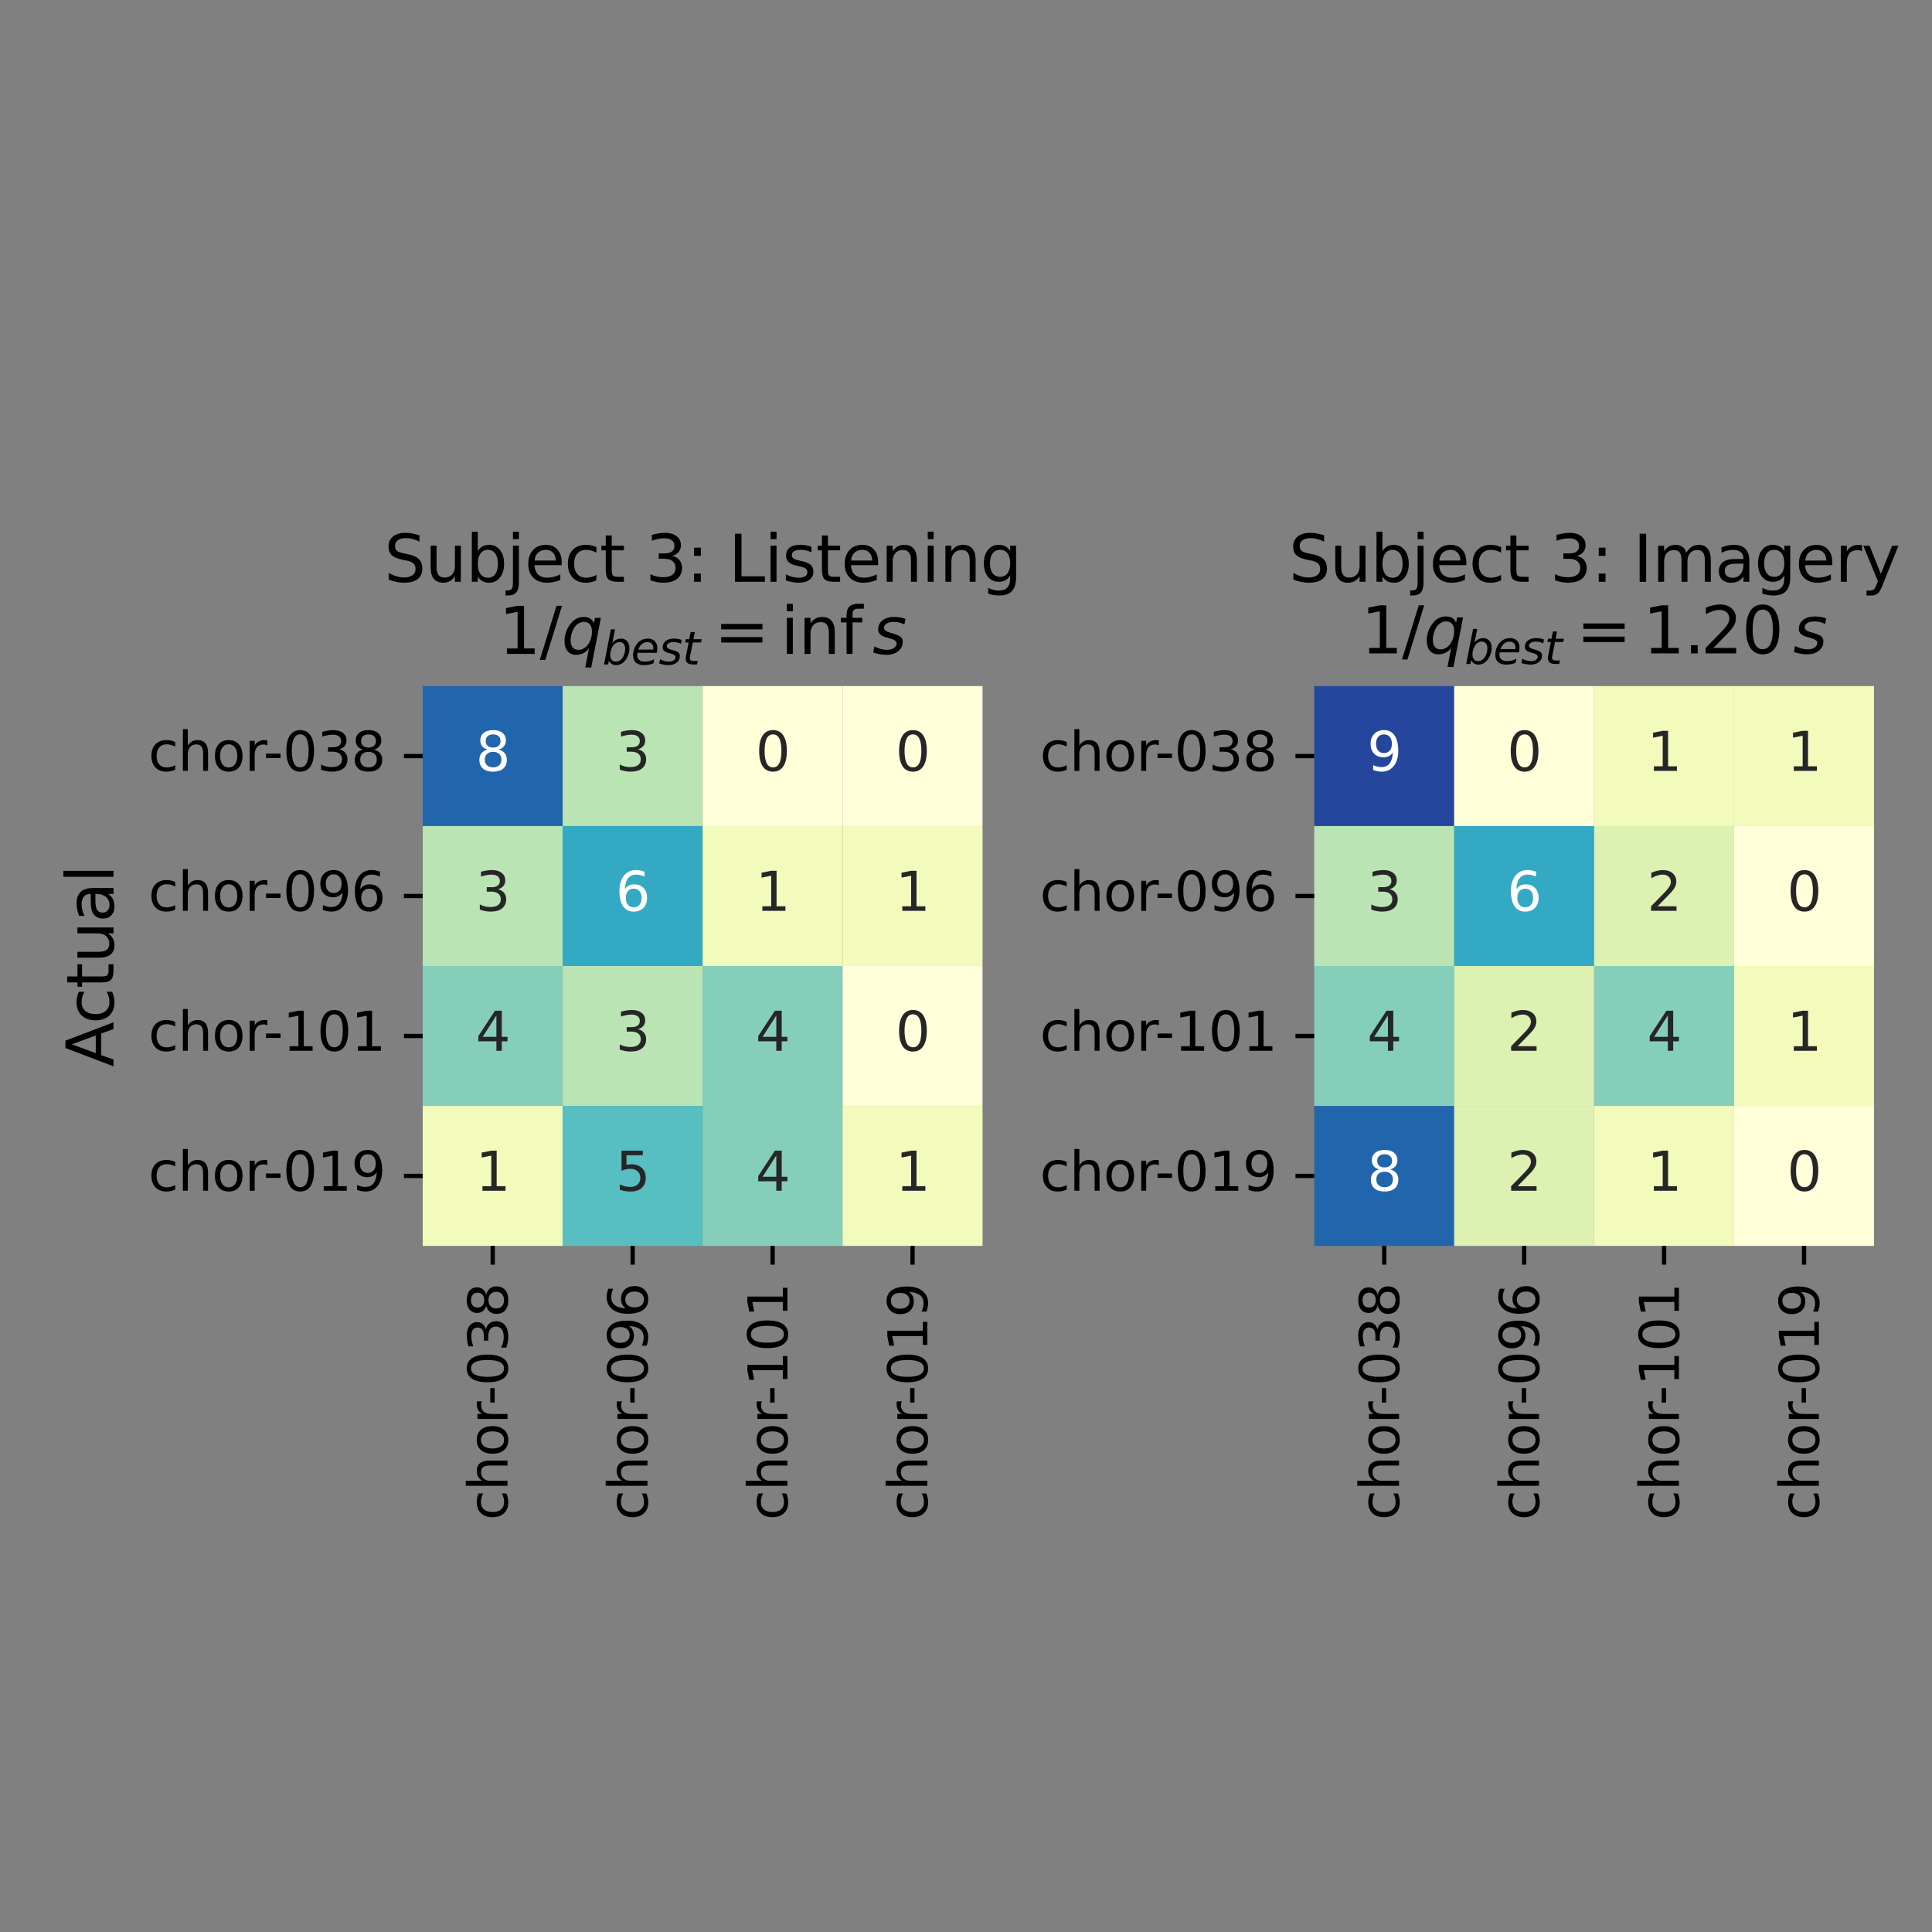 <?xml version="1.0" encoding="utf-8" standalone="no"?>
<!DOCTYPE svg PUBLIC "-//W3C//DTD SVG 1.1//EN"
  "http://www.w3.org/Graphics/SVG/1.1/DTD/svg11.dtd">
<svg xmlns:xlink="http://www.w3.org/1999/xlink" width="360pt" height="360pt" viewBox="0 0 360 360" xmlns="http://www.w3.org/2000/svg" version="1.1">
 <rect x="0" y="0" width="360" height="360" fill="#808080" stroke="none"/>
 <defs>
  <style type="text/css">*{stroke-linejoin: round; stroke-linecap: butt}</style>
 </defs>
 <g id="figure_1">
  <g id="patch_1">
   <path d="M 0 360 
L 360 360 
L 360 0 
L 0 0 
L 0 360 
z
" style="fill: none"/>
  </g>
  <g id="axes_1">
   <g id="patch_2">
    <path d="M 78.77 232.155 
L 183.08 232.155 
L 183.08 127.845 
L 78.77 127.845 
L 78.77 232.155 
z
" style="fill: none"/>
   </g>
   <g id="QuadMesh_1">
    <path d="M 78.77 127.845 
L 104.847 127.845 
L 104.847 153.923 
L 78.77 153.923 
L 78.77 127.845 
" clip-path="url(#p1cc7e9efbe)" style="fill: #2166ac"/>
    <path d="M 104.847 127.845 
L 130.925 127.845 
L 130.925 153.923 
L 104.847 153.923 
L 104.847 127.845 
" clip-path="url(#p1cc7e9efbe)" style="fill: #bbe4b5"/>
    <path d="M 130.925 127.845 
L 157.002 127.845 
L 157.002 153.923 
L 130.925 153.923 
L 130.925 127.845 
" clip-path="url(#p1cc7e9efbe)" style="fill: #ffffd9"/>
    <path d="M 157.002 127.845 
L 183.08 127.845 
L 183.08 153.923 
L 157.002 153.923 
L 157.002 127.845 
" clip-path="url(#p1cc7e9efbe)" style="fill: #ffffd9"/>
    <path d="M 78.77 153.923 
L 104.847 153.923 
L 104.847 180 
L 78.77 180 
L 78.77 153.923 
" clip-path="url(#p1cc7e9efbe)" style="fill: #bbe4b5"/>
    <path d="M 104.847 153.923 
L 130.925 153.923 
L 130.925 180 
L 104.847 180 
L 104.847 153.923 
" clip-path="url(#p1cc7e9efbe)" style="fill: #34a9c3"/>
    <path d="M 130.925 153.923 
L 157.002 153.923 
L 157.002 180 
L 130.925 180 
L 130.925 153.923 
" clip-path="url(#p1cc7e9efbe)" style="fill: #f2fabc"/>
    <path d="M 157.002 153.923 
L 183.08 153.923 
L 183.08 180 
L 157.002 180 
L 157.002 153.923 
" clip-path="url(#p1cc7e9efbe)" style="fill: #f2fabc"/>
    <path d="M 78.77 180 
L 104.847 180 
L 104.847 206.077 
L 78.77 206.077 
L 78.77 180 
" clip-path="url(#p1cc7e9efbe)" style="fill: #85cfba"/>
    <path d="M 104.847 180 
L 130.925 180 
L 130.925 206.077 
L 104.847 206.077 
L 104.847 180 
" clip-path="url(#p1cc7e9efbe)" style="fill: #bbe4b5"/>
    <path d="M 130.925 180 
L 157.002 180 
L 157.002 206.077 
L 130.925 206.077 
L 130.925 180 
" clip-path="url(#p1cc7e9efbe)" style="fill: #85cfba"/>
    <path d="M 157.002 180 
L 183.08 180 
L 183.08 206.077 
L 157.002 206.077 
L 157.002 180 
" clip-path="url(#p1cc7e9efbe)" style="fill: #ffffd9"/>
    <path d="M 78.77 206.077 
L 104.847 206.077 
L 104.847 232.155 
L 78.77 232.155 
L 78.77 206.077 
" clip-path="url(#p1cc7e9efbe)" style="fill: #f2fabc"/>
    <path d="M 104.847 206.077 
L 130.925 206.077 
L 130.925 232.155 
L 104.847 232.155 
L 104.847 206.077 
" clip-path="url(#p1cc7e9efbe)" style="fill: #57bec1"/>
    <path d="M 130.925 206.077 
L 157.002 206.077 
L 157.002 232.155 
L 130.925 232.155 
L 130.925 206.077 
" clip-path="url(#p1cc7e9efbe)" style="fill: #85cfba"/>
    <path d="M 157.002 206.077 
L 183.08 206.077 
L 183.08 232.155 
L 157.002 232.155 
L 157.002 206.077 
" clip-path="url(#p1cc7e9efbe)" style="fill: #f2fabc"/>
   </g>
   <g id="matplotlib.axis_1">
    <g id="xtick_1">
     <g id="line2d_1">
      <defs>
       <path id="m5b30848ee0" d="M 0 0 
L 0 3.5 
" style="stroke: #000000; stroke-width: 0.8"/>
      </defs>
      <g>
       <use xlink:href="#m5b30848ee0" x="91.809" y="232.155" style="stroke: #000000; stroke-width: 0.8"/>
      </g>
     </g>
     <g id="text_1">
      <!-- chor-038 -->
      <g transform="translate(94.568 283.278) rotate(-90) scale(0.1 -0.1)">
       <defs>
        <path id="DejaVuSans-63" d="M 3122 3366 
L 3122 2828 
Q 2878 2963 2633 3030 
Q 2388 3097 2138 3097 
Q 1578 3097 1268 2742 
Q 959 2388 959 1747 
Q 959 1106 1268 751 
Q 1578 397 2138 397 
Q 2388 397 2633 464 
Q 2878 531 3122 666 
L 3122 134 
Q 2881 22 2623 -34 
Q 2366 -91 2075 -91 
Q 1284 -91 818 406 
Q 353 903 353 1747 
Q 353 2603 823 3093 
Q 1294 3584 2113 3584 
Q 2378 3584 2631 3529 
Q 2884 3475 3122 3366 
z
" transform="scale(0.016)"/>
        <path id="DejaVuSans-68" d="M 3513 2113 
L 3513 0 
L 2938 0 
L 2938 2094 
Q 2938 2591 2744 2837 
Q 2550 3084 2163 3084 
Q 1697 3084 1428 2787 
Q 1159 2491 1159 1978 
L 1159 0 
L 581 0 
L 581 4863 
L 1159 4863 
L 1159 2956 
Q 1366 3272 1645 3428 
Q 1925 3584 2291 3584 
Q 2894 3584 3203 3211 
Q 3513 2838 3513 2113 
z
" transform="scale(0.016)"/>
        <path id="DejaVuSans-6f" d="M 1959 3097 
Q 1497 3097 1228 2736 
Q 959 2375 959 1747 
Q 959 1119 1226 758 
Q 1494 397 1959 397 
Q 2419 397 2687 759 
Q 2956 1122 2956 1747 
Q 2956 2369 2687 2733 
Q 2419 3097 1959 3097 
z
M 1959 3584 
Q 2709 3584 3137 3096 
Q 3566 2609 3566 1747 
Q 3566 888 3137 398 
Q 2709 -91 1959 -91 
Q 1206 -91 779 398 
Q 353 888 353 1747 
Q 353 2609 779 3096 
Q 1206 3584 1959 3584 
z
" transform="scale(0.016)"/>
        <path id="DejaVuSans-72" d="M 2631 2963 
Q 2534 3019 2420 3045 
Q 2306 3072 2169 3072 
Q 1681 3072 1420 2755 
Q 1159 2438 1159 1844 
L 1159 0 
L 581 0 
L 581 3500 
L 1159 3500 
L 1159 2956 
Q 1341 3275 1631 3429 
Q 1922 3584 2338 3584 
Q 2397 3584 2469 3576 
Q 2541 3569 2628 3553 
L 2631 2963 
z
" transform="scale(0.016)"/>
        <path id="DejaVuSans-2d" d="M 313 2009 
L 1997 2009 
L 1997 1497 
L 313 1497 
L 313 2009 
z
" transform="scale(0.016)"/>
        <path id="DejaVuSans-30" d="M 2034 4250 
Q 1547 4250 1301 3770 
Q 1056 3291 1056 2328 
Q 1056 1369 1301 889 
Q 1547 409 2034 409 
Q 2525 409 2770 889 
Q 3016 1369 3016 2328 
Q 3016 3291 2770 3770 
Q 2525 4250 2034 4250 
z
M 2034 4750 
Q 2819 4750 3233 4129 
Q 3647 3509 3647 2328 
Q 3647 1150 3233 529 
Q 2819 -91 2034 -91 
Q 1250 -91 836 529 
Q 422 1150 422 2328 
Q 422 3509 836 4129 
Q 1250 4750 2034 4750 
z
" transform="scale(0.016)"/>
        <path id="DejaVuSans-33" d="M 2597 2516 
Q 3050 2419 3304 2112 
Q 3559 1806 3559 1356 
Q 3559 666 3084 287 
Q 2609 -91 1734 -91 
Q 1441 -91 1130 -33 
Q 819 25 488 141 
L 488 750 
Q 750 597 1062 519 
Q 1375 441 1716 441 
Q 2309 441 2620 675 
Q 2931 909 2931 1356 
Q 2931 1769 2642 2001 
Q 2353 2234 1838 2234 
L 1294 2234 
L 1294 2753 
L 1863 2753 
Q 2328 2753 2575 2939 
Q 2822 3125 2822 3475 
Q 2822 3834 2567 4026 
Q 2313 4219 1838 4219 
Q 1578 4219 1281 4162 
Q 984 4106 628 3988 
L 628 4550 
Q 988 4650 1302 4700 
Q 1616 4750 1894 4750 
Q 2613 4750 3031 4423 
Q 3450 4097 3450 3541 
Q 3450 3153 3228 2886 
Q 3006 2619 2597 2516 
z
" transform="scale(0.016)"/>
        <path id="DejaVuSans-38" d="M 2034 2216 
Q 1584 2216 1326 1975 
Q 1069 1734 1069 1313 
Q 1069 891 1326 650 
Q 1584 409 2034 409 
Q 2484 409 2743 651 
Q 3003 894 3003 1313 
Q 3003 1734 2745 1975 
Q 2488 2216 2034 2216 
z
M 1403 2484 
Q 997 2584 770 2862 
Q 544 3141 544 3541 
Q 544 4100 942 4425 
Q 1341 4750 2034 4750 
Q 2731 4750 3128 4425 
Q 3525 4100 3525 3541 
Q 3525 3141 3298 2862 
Q 3072 2584 2669 2484 
Q 3125 2378 3379 2068 
Q 3634 1759 3634 1313 
Q 3634 634 3220 271 
Q 2806 -91 2034 -91 
Q 1263 -91 848 271 
Q 434 634 434 1313 
Q 434 1759 690 2068 
Q 947 2378 1403 2484 
z
M 1172 3481 
Q 1172 3119 1398 2916 
Q 1625 2713 2034 2713 
Q 2441 2713 2670 2916 
Q 2900 3119 2900 3481 
Q 2900 3844 2670 4047 
Q 2441 4250 2034 4250 
Q 1625 4250 1398 4047 
Q 1172 3844 1172 3481 
z
" transform="scale(0.016)"/>
       </defs>
       <use xlink:href="#DejaVuSans-63"/>
       <use xlink:href="#DejaVuSans-68" transform="translate(54.98 0)"/>
       <use xlink:href="#DejaVuSans-6f" transform="translate(118.359 0)"/>
       <use xlink:href="#DejaVuSans-72" transform="translate(179.541 0)"/>
       <use xlink:href="#DejaVuSans-2d" transform="translate(214.279 0)"/>
       <use xlink:href="#DejaVuSans-30" transform="translate(250.363 0)"/>
       <use xlink:href="#DejaVuSans-33" transform="translate(313.986 0)"/>
       <use xlink:href="#DejaVuSans-38" transform="translate(377.609 0)"/>
      </g>
     </g>
    </g>
    <g id="xtick_2">
     <g id="line2d_2">
      <g>
       <use xlink:href="#m5b30848ee0" x="117.886" y="232.155" style="stroke: #000000; stroke-width: 0.8"/>
      </g>
     </g>
     <g id="text_2">
      <!-- chor-096 -->
      <g transform="translate(120.646 283.278) rotate(-90) scale(0.1 -0.1)">
       <defs>
        <path id="DejaVuSans-39" d="M 703 97 
L 703 672 
Q 941 559 1184 500 
Q 1428 441 1663 441 
Q 2288 441 2617 861 
Q 2947 1281 2994 2138 
Q 2813 1869 2534 1725 
Q 2256 1581 1919 1581 
Q 1219 1581 811 2004 
Q 403 2428 403 3163 
Q 403 3881 828 4315 
Q 1253 4750 1959 4750 
Q 2769 4750 3195 4129 
Q 3622 3509 3622 2328 
Q 3622 1225 3098 567 
Q 2575 -91 1691 -91 
Q 1453 -91 1209 -44 
Q 966 3 703 97 
z
M 1959 2075 
Q 2384 2075 2632 2365 
Q 2881 2656 2881 3163 
Q 2881 3666 2632 3958 
Q 2384 4250 1959 4250 
Q 1534 4250 1286 3958 
Q 1038 3666 1038 3163 
Q 1038 2656 1286 2365 
Q 1534 2075 1959 2075 
z
" transform="scale(0.016)"/>
        <path id="DejaVuSans-36" d="M 2113 2584 
Q 1688 2584 1439 2293 
Q 1191 2003 1191 1497 
Q 1191 994 1439 701 
Q 1688 409 2113 409 
Q 2538 409 2786 701 
Q 3034 994 3034 1497 
Q 3034 2003 2786 2293 
Q 2538 2584 2113 2584 
z
M 3366 4563 
L 3366 3988 
Q 3128 4100 2886 4159 
Q 2644 4219 2406 4219 
Q 1781 4219 1451 3797 
Q 1122 3375 1075 2522 
Q 1259 2794 1537 2939 
Q 1816 3084 2150 3084 
Q 2853 3084 3261 2657 
Q 3669 2231 3669 1497 
Q 3669 778 3244 343 
Q 2819 -91 2113 -91 
Q 1303 -91 875 529 
Q 447 1150 447 2328 
Q 447 3434 972 4092 
Q 1497 4750 2381 4750 
Q 2619 4750 2861 4703 
Q 3103 4656 3366 4563 
z
" transform="scale(0.016)"/>
       </defs>
       <use xlink:href="#DejaVuSans-63"/>
       <use xlink:href="#DejaVuSans-68" transform="translate(54.98 0)"/>
       <use xlink:href="#DejaVuSans-6f" transform="translate(118.359 0)"/>
       <use xlink:href="#DejaVuSans-72" transform="translate(179.541 0)"/>
       <use xlink:href="#DejaVuSans-2d" transform="translate(214.279 0)"/>
       <use xlink:href="#DejaVuSans-30" transform="translate(250.363 0)"/>
       <use xlink:href="#DejaVuSans-39" transform="translate(313.986 0)"/>
       <use xlink:href="#DejaVuSans-36" transform="translate(377.609 0)"/>
      </g>
     </g>
    </g>
    <g id="xtick_3">
     <g id="line2d_3">
      <g>
       <use xlink:href="#m5b30848ee0" x="143.964" y="232.155" style="stroke: #000000; stroke-width: 0.8"/>
      </g>
     </g>
     <g id="text_3">
      <!-- chor-101 -->
      <g transform="translate(146.723 283.278) rotate(-90) scale(0.1 -0.1)">
       <defs>
        <path id="DejaVuSans-31" d="M 794 531 
L 1825 531 
L 1825 4091 
L 703 3866 
L 703 4441 
L 1819 4666 
L 2450 4666 
L 2450 531 
L 3481 531 
L 3481 0 
L 794 0 
L 794 531 
z
" transform="scale(0.016)"/>
       </defs>
       <use xlink:href="#DejaVuSans-63"/>
       <use xlink:href="#DejaVuSans-68" transform="translate(54.98 0)"/>
       <use xlink:href="#DejaVuSans-6f" transform="translate(118.359 0)"/>
       <use xlink:href="#DejaVuSans-72" transform="translate(179.541 0)"/>
       <use xlink:href="#DejaVuSans-2d" transform="translate(214.279 0)"/>
       <use xlink:href="#DejaVuSans-31" transform="translate(250.363 0)"/>
       <use xlink:href="#DejaVuSans-30" transform="translate(313.986 0)"/>
       <use xlink:href="#DejaVuSans-31" transform="translate(377.609 0)"/>
      </g>
     </g>
    </g>
    <g id="xtick_4">
     <g id="line2d_4">
      <g>
       <use xlink:href="#m5b30848ee0" x="170.041" y="232.155" style="stroke: #000000; stroke-width: 0.8"/>
      </g>
     </g>
     <g id="text_4">
      <!-- chor-019 -->
      <g transform="translate(172.801 283.278) rotate(-90) scale(0.1 -0.1)">
       <use xlink:href="#DejaVuSans-63"/>
       <use xlink:href="#DejaVuSans-68" transform="translate(54.98 0)"/>
       <use xlink:href="#DejaVuSans-6f" transform="translate(118.359 0)"/>
       <use xlink:href="#DejaVuSans-72" transform="translate(179.541 0)"/>
       <use xlink:href="#DejaVuSans-2d" transform="translate(214.279 0)"/>
       <use xlink:href="#DejaVuSans-30" transform="translate(250.363 0)"/>
       <use xlink:href="#DejaVuSans-31" transform="translate(313.986 0)"/>
       <use xlink:href="#DejaVuSans-39" transform="translate(377.609 0)"/>
      </g>
     </g>
    </g>
   </g>
   <g id="matplotlib.axis_2">
    <g id="ytick_1">
     <g id="line2d_5">
      <defs>
       <path id="mff8a434c75" d="M 0 0 
L -3.5 0 
" style="stroke: #000000; stroke-width: 0.8"/>
      </defs>
      <g>
       <use xlink:href="#mff8a434c75" x="78.77" y="140.884" style="stroke: #000000; stroke-width: 0.8"/>
      </g>
     </g>
     <g id="text_5">
      <!-- chor-038 -->
      <g transform="translate(27.647 143.643) scale(0.1 -0.1)">
       <use xlink:href="#DejaVuSans-63"/>
       <use xlink:href="#DejaVuSans-68" transform="translate(54.98 0)"/>
       <use xlink:href="#DejaVuSans-6f" transform="translate(118.359 0)"/>
       <use xlink:href="#DejaVuSans-72" transform="translate(179.541 0)"/>
       <use xlink:href="#DejaVuSans-2d" transform="translate(214.279 0)"/>
       <use xlink:href="#DejaVuSans-30" transform="translate(250.363 0)"/>
       <use xlink:href="#DejaVuSans-33" transform="translate(313.986 0)"/>
       <use xlink:href="#DejaVuSans-38" transform="translate(377.609 0)"/>
      </g>
     </g>
    </g>
    <g id="ytick_2">
     <g id="line2d_6">
      <g>
       <use xlink:href="#mff8a434c75" x="78.77" y="166.961" style="stroke: #000000; stroke-width: 0.8"/>
      </g>
     </g>
     <g id="text_6">
      <!-- chor-096 -->
      <g transform="translate(27.647 169.721) scale(0.1 -0.1)">
       <use xlink:href="#DejaVuSans-63"/>
       <use xlink:href="#DejaVuSans-68" transform="translate(54.98 0)"/>
       <use xlink:href="#DejaVuSans-6f" transform="translate(118.359 0)"/>
       <use xlink:href="#DejaVuSans-72" transform="translate(179.541 0)"/>
       <use xlink:href="#DejaVuSans-2d" transform="translate(214.279 0)"/>
       <use xlink:href="#DejaVuSans-30" transform="translate(250.363 0)"/>
       <use xlink:href="#DejaVuSans-39" transform="translate(313.986 0)"/>
       <use xlink:href="#DejaVuSans-36" transform="translate(377.609 0)"/>
      </g>
     </g>
    </g>
    <g id="ytick_3">
     <g id="line2d_7">
      <g>
       <use xlink:href="#mff8a434c75" x="78.77" y="193.039" style="stroke: #000000; stroke-width: 0.8"/>
      </g>
     </g>
     <g id="text_7">
      <!-- chor-101 -->
      <g transform="translate(27.647 195.798) scale(0.1 -0.1)">
       <use xlink:href="#DejaVuSans-63"/>
       <use xlink:href="#DejaVuSans-68" transform="translate(54.98 0)"/>
       <use xlink:href="#DejaVuSans-6f" transform="translate(118.359 0)"/>
       <use xlink:href="#DejaVuSans-72" transform="translate(179.541 0)"/>
       <use xlink:href="#DejaVuSans-2d" transform="translate(214.279 0)"/>
       <use xlink:href="#DejaVuSans-31" transform="translate(250.363 0)"/>
       <use xlink:href="#DejaVuSans-30" transform="translate(313.986 0)"/>
       <use xlink:href="#DejaVuSans-31" transform="translate(377.609 0)"/>
      </g>
     </g>
    </g>
    <g id="ytick_4">
     <g id="line2d_8">
      <g>
       <use xlink:href="#mff8a434c75" x="78.77" y="219.116" style="stroke: #000000; stroke-width: 0.8"/>
      </g>
     </g>
     <g id="text_8">
      <!-- chor-019 -->
      <g transform="translate(27.647 221.876) scale(0.1 -0.1)">
       <use xlink:href="#DejaVuSans-63"/>
       <use xlink:href="#DejaVuSans-68" transform="translate(54.98 0)"/>
       <use xlink:href="#DejaVuSans-6f" transform="translate(118.359 0)"/>
       <use xlink:href="#DejaVuSans-72" transform="translate(179.541 0)"/>
       <use xlink:href="#DejaVuSans-2d" transform="translate(214.279 0)"/>
       <use xlink:href="#DejaVuSans-30" transform="translate(250.363 0)"/>
       <use xlink:href="#DejaVuSans-31" transform="translate(313.986 0)"/>
       <use xlink:href="#DejaVuSans-39" transform="translate(377.609 0)"/>
      </g>
     </g>
    </g>
    <g id="text_9">
     <!-- Actual -->
     <g transform="translate(21.151 198.797) rotate(-90) scale(0.12 -0.12)">
      <defs>
       <path id="DejaVuSans-41" d="M 2188 4044 
L 1331 1722 
L 3047 1722 
L 2188 4044 
z
M 1831 4666 
L 2547 4666 
L 4325 0 
L 3669 0 
L 3244 1197 
L 1141 1197 
L 716 0 
L 50 0 
L 1831 4666 
z
" transform="scale(0.016)"/>
       <path id="DejaVuSans-74" d="M 1172 4494 
L 1172 3500 
L 2356 3500 
L 2356 3053 
L 1172 3053 
L 1172 1153 
Q 1172 725 1289 603 
Q 1406 481 1766 481 
L 2356 481 
L 2356 0 
L 1766 0 
Q 1100 0 847 248 
Q 594 497 594 1153 
L 594 3053 
L 172 3053 
L 172 3500 
L 594 3500 
L 594 4494 
L 1172 4494 
z
" transform="scale(0.016)"/>
       <path id="DejaVuSans-75" d="M 544 1381 
L 544 3500 
L 1119 3500 
L 1119 1403 
Q 1119 906 1312 657 
Q 1506 409 1894 409 
Q 2359 409 2629 706 
Q 2900 1003 2900 1516 
L 2900 3500 
L 3475 3500 
L 3475 0 
L 2900 0 
L 2900 538 
Q 2691 219 2414 64 
Q 2138 -91 1772 -91 
Q 1169 -91 856 284 
Q 544 659 544 1381 
z
M 1991 3584 
L 1991 3584 
z
" transform="scale(0.016)"/>
       <path id="DejaVuSans-61" d="M 2194 1759 
Q 1497 1759 1228 1600 
Q 959 1441 959 1056 
Q 959 750 1161 570 
Q 1363 391 1709 391 
Q 2188 391 2477 730 
Q 2766 1069 2766 1631 
L 2766 1759 
L 2194 1759 
z
M 3341 1997 
L 3341 0 
L 2766 0 
L 2766 531 
Q 2569 213 2275 61 
Q 1981 -91 1556 -91 
Q 1019 -91 701 211 
Q 384 513 384 1019 
Q 384 1609 779 1909 
Q 1175 2209 1959 2209 
L 2766 2209 
L 2766 2266 
Q 2766 2663 2505 2880 
Q 2244 3097 1772 3097 
Q 1472 3097 1187 3025 
Q 903 2953 641 2809 
L 641 3341 
Q 956 3463 1253 3523 
Q 1550 3584 1831 3584 
Q 2591 3584 2966 3190 
Q 3341 2797 3341 1997 
z
" transform="scale(0.016)"/>
       <path id="DejaVuSans-6c" d="M 603 4863 
L 1178 4863 
L 1178 0 
L 603 0 
L 603 4863 
z
" transform="scale(0.016)"/>
      </defs>
      <use xlink:href="#DejaVuSans-41"/>
      <use xlink:href="#DejaVuSans-63" transform="translate(66.658 0)"/>
      <use xlink:href="#DejaVuSans-74" transform="translate(121.639 0)"/>
      <use xlink:href="#DejaVuSans-75" transform="translate(160.848 0)"/>
      <use xlink:href="#DejaVuSans-61" transform="translate(224.227 0)"/>
      <use xlink:href="#DejaVuSans-6c" transform="translate(285.506 0)"/>
     </g>
    </g>
   </g>
   <g id="text_10">
    <!-- 8 -->
    <g style="fill: #ffffff" transform="translate(88.627 143.643) scale(0.1 -0.1)">
     <use xlink:href="#DejaVuSans-38"/>
    </g>
   </g>
   <g id="text_11">
    <!-- 3 -->
    <g style="fill: #262626" transform="translate(114.705 143.643) scale(0.1 -0.1)">
     <use xlink:href="#DejaVuSans-33"/>
    </g>
   </g>
   <g id="text_12">
    <!-- 0 -->
    <g style="fill: #262626" transform="translate(140.782 143.643) scale(0.1 -0.1)">
     <use xlink:href="#DejaVuSans-30"/>
    </g>
   </g>
   <g id="text_13">
    <!-- 0 -->
    <g style="fill: #262626" transform="translate(166.86 143.643) scale(0.1 -0.1)">
     <use xlink:href="#DejaVuSans-30"/>
    </g>
   </g>
   <g id="text_14">
    <!-- 3 -->
    <g style="fill: #262626" transform="translate(88.627 169.721) scale(0.1 -0.1)">
     <use xlink:href="#DejaVuSans-33"/>
    </g>
   </g>
   <g id="text_15">
    <!-- 6 -->
    <g style="fill: #ffffff" transform="translate(114.705 169.721) scale(0.1 -0.1)">
     <use xlink:href="#DejaVuSans-36"/>
    </g>
   </g>
   <g id="text_16">
    <!-- 1 -->
    <g style="fill: #262626" transform="translate(140.782 169.721) scale(0.1 -0.1)">
     <use xlink:href="#DejaVuSans-31"/>
    </g>
   </g>
   <g id="text_17">
    <!-- 1 -->
    <g style="fill: #262626" transform="translate(166.86 169.721) scale(0.1 -0.1)">
     <use xlink:href="#DejaVuSans-31"/>
    </g>
   </g>
   <g id="text_18">
    <!-- 4 -->
    <g style="fill: #262626" transform="translate(88.627 195.798) scale(0.1 -0.1)">
     <defs>
      <path id="DejaVuSans-34" d="M 2419 4116 
L 825 1625 
L 2419 1625 
L 2419 4116 
z
M 2253 4666 
L 3047 4666 
L 3047 1625 
L 3713 1625 
L 3713 1100 
L 3047 1100 
L 3047 0 
L 2419 0 
L 2419 1100 
L 313 1100 
L 313 1709 
L 2253 4666 
z
" transform="scale(0.016)"/>
     </defs>
     <use xlink:href="#DejaVuSans-34"/>
    </g>
   </g>
   <g id="text_19">
    <!-- 3 -->
    <g style="fill: #262626" transform="translate(114.705 195.798) scale(0.1 -0.1)">
     <use xlink:href="#DejaVuSans-33"/>
    </g>
   </g>
   <g id="text_20">
    <!-- 4 -->
    <g style="fill: #262626" transform="translate(140.782 195.798) scale(0.1 -0.1)">
     <use xlink:href="#DejaVuSans-34"/>
    </g>
   </g>
   <g id="text_21">
    <!-- 0 -->
    <g style="fill: #262626" transform="translate(166.86 195.798) scale(0.1 -0.1)">
     <use xlink:href="#DejaVuSans-30"/>
    </g>
   </g>
   <g id="text_22">
    <!-- 1 -->
    <g style="fill: #262626" transform="translate(88.627 221.876) scale(0.1 -0.1)">
     <use xlink:href="#DejaVuSans-31"/>
    </g>
   </g>
   <g id="text_23">
    <!-- 5 -->
    <g style="fill: #262626" transform="translate(114.705 221.876) scale(0.1 -0.1)">
     <defs>
      <path id="DejaVuSans-35" d="M 691 4666 
L 3169 4666 
L 3169 4134 
L 1269 4134 
L 1269 2991 
Q 1406 3038 1543 3061 
Q 1681 3084 1819 3084 
Q 2600 3084 3056 2656 
Q 3513 2228 3513 1497 
Q 3513 744 3044 326 
Q 2575 -91 1722 -91 
Q 1428 -91 1123 -41 
Q 819 9 494 109 
L 494 744 
Q 775 591 1075 516 
Q 1375 441 1709 441 
Q 2250 441 2565 725 
Q 2881 1009 2881 1497 
Q 2881 1984 2565 2268 
Q 2250 2553 1709 2553 
Q 1456 2553 1204 2497 
Q 953 2441 691 2322 
L 691 4666 
z
" transform="scale(0.016)"/>
     </defs>
     <use xlink:href="#DejaVuSans-35"/>
    </g>
   </g>
   <g id="text_24">
    <!-- 4 -->
    <g style="fill: #262626" transform="translate(140.782 221.876) scale(0.1 -0.1)">
     <use xlink:href="#DejaVuSans-34"/>
    </g>
   </g>
   <g id="text_25">
    <!-- 1 -->
    <g style="fill: #262626" transform="translate(166.86 221.876) scale(0.1 -0.1)">
     <use xlink:href="#DejaVuSans-31"/>
    </g>
   </g>
   <g id="text_26">
    <!-- Subject 3: Listening -->
    <g transform="translate(71.581 108.405) scale(0.12 -0.12)">
     <defs>
      <path id="DejaVuSans-53" d="M 3425 4513 
L 3425 3897 
Q 3066 4069 2747 4153 
Q 2428 4238 2131 4238 
Q 1616 4238 1336 4038 
Q 1056 3838 1056 3469 
Q 1056 3159 1242 3001 
Q 1428 2844 1947 2747 
L 2328 2669 
Q 3034 2534 3370 2195 
Q 3706 1856 3706 1288 
Q 3706 609 3251 259 
Q 2797 -91 1919 -91 
Q 1588 -91 1214 -16 
Q 841 59 441 206 
L 441 856 
Q 825 641 1194 531 
Q 1563 422 1919 422 
Q 2459 422 2753 634 
Q 3047 847 3047 1241 
Q 3047 1584 2836 1778 
Q 2625 1972 2144 2069 
L 1759 2144 
Q 1053 2284 737 2584 
Q 422 2884 422 3419 
Q 422 4038 858 4394 
Q 1294 4750 2059 4750 
Q 2388 4750 2728 4690 
Q 3069 4631 3425 4513 
z
" transform="scale(0.016)"/>
      <path id="DejaVuSans-62" d="M 3116 1747 
Q 3116 2381 2855 2742 
Q 2594 3103 2138 3103 
Q 1681 3103 1420 2742 
Q 1159 2381 1159 1747 
Q 1159 1113 1420 752 
Q 1681 391 2138 391 
Q 2594 391 2855 752 
Q 3116 1113 3116 1747 
z
M 1159 2969 
Q 1341 3281 1617 3432 
Q 1894 3584 2278 3584 
Q 2916 3584 3314 3078 
Q 3713 2572 3713 1747 
Q 3713 922 3314 415 
Q 2916 -91 2278 -91 
Q 1894 -91 1617 61 
Q 1341 213 1159 525 
L 1159 0 
L 581 0 
L 581 4863 
L 1159 4863 
L 1159 2969 
z
" transform="scale(0.016)"/>
      <path id="DejaVuSans-6a" d="M 603 3500 
L 1178 3500 
L 1178 -63 
Q 1178 -731 923 -1031 
Q 669 -1331 103 -1331 
L -116 -1331 
L -116 -844 
L 38 -844 
Q 366 -844 484 -692 
Q 603 -541 603 -63 
L 603 3500 
z
M 603 4863 
L 1178 4863 
L 1178 4134 
L 603 4134 
L 603 4863 
z
" transform="scale(0.016)"/>
      <path id="DejaVuSans-65" d="M 3597 1894 
L 3597 1613 
L 953 1613 
Q 991 1019 1311 708 
Q 1631 397 2203 397 
Q 2534 397 2845 478 
Q 3156 559 3463 722 
L 3463 178 
Q 3153 47 2828 -22 
Q 2503 -91 2169 -91 
Q 1331 -91 842 396 
Q 353 884 353 1716 
Q 353 2575 817 3079 
Q 1281 3584 2069 3584 
Q 2775 3584 3186 3129 
Q 3597 2675 3597 1894 
z
M 3022 2063 
Q 3016 2534 2758 2815 
Q 2500 3097 2075 3097 
Q 1594 3097 1305 2825 
Q 1016 2553 972 2059 
L 3022 2063 
z
" transform="scale(0.016)"/>
      <path id="DejaVuSans-20" transform="scale(0.016)"/>
      <path id="DejaVuSans-3a" d="M 750 794 
L 1409 794 
L 1409 0 
L 750 0 
L 750 794 
z
M 750 3309 
L 1409 3309 
L 1409 2516 
L 750 2516 
L 750 3309 
z
" transform="scale(0.016)"/>
      <path id="DejaVuSans-4c" d="M 628 4666 
L 1259 4666 
L 1259 531 
L 3531 531 
L 3531 0 
L 628 0 
L 628 4666 
z
" transform="scale(0.016)"/>
      <path id="DejaVuSans-69" d="M 603 3500 
L 1178 3500 
L 1178 0 
L 603 0 
L 603 3500 
z
M 603 4863 
L 1178 4863 
L 1178 4134 
L 603 4134 
L 603 4863 
z
" transform="scale(0.016)"/>
      <path id="DejaVuSans-73" d="M 2834 3397 
L 2834 2853 
Q 2591 2978 2328 3040 
Q 2066 3103 1784 3103 
Q 1356 3103 1142 2972 
Q 928 2841 928 2578 
Q 928 2378 1081 2264 
Q 1234 2150 1697 2047 
L 1894 2003 
Q 2506 1872 2764 1633 
Q 3022 1394 3022 966 
Q 3022 478 2636 193 
Q 2250 -91 1575 -91 
Q 1294 -91 989 -36 
Q 684 19 347 128 
L 347 722 
Q 666 556 975 473 
Q 1284 391 1588 391 
Q 1994 391 2212 530 
Q 2431 669 2431 922 
Q 2431 1156 2273 1281 
Q 2116 1406 1581 1522 
L 1381 1569 
Q 847 1681 609 1914 
Q 372 2147 372 2553 
Q 372 3047 722 3315 
Q 1072 3584 1716 3584 
Q 2034 3584 2315 3537 
Q 2597 3491 2834 3397 
z
" transform="scale(0.016)"/>
      <path id="DejaVuSans-6e" d="M 3513 2113 
L 3513 0 
L 2938 0 
L 2938 2094 
Q 2938 2591 2744 2837 
Q 2550 3084 2163 3084 
Q 1697 3084 1428 2787 
Q 1159 2491 1159 1978 
L 1159 0 
L 581 0 
L 581 3500 
L 1159 3500 
L 1159 2956 
Q 1366 3272 1645 3428 
Q 1925 3584 2291 3584 
Q 2894 3584 3203 3211 
Q 3513 2838 3513 2113 
z
" transform="scale(0.016)"/>
      <path id="DejaVuSans-67" d="M 2906 1791 
Q 2906 2416 2648 2759 
Q 2391 3103 1925 3103 
Q 1463 3103 1205 2759 
Q 947 2416 947 1791 
Q 947 1169 1205 825 
Q 1463 481 1925 481 
Q 2391 481 2648 825 
Q 2906 1169 2906 1791 
z
M 3481 434 
Q 3481 -459 3084 -895 
Q 2688 -1331 1869 -1331 
Q 1566 -1331 1297 -1286 
Q 1028 -1241 775 -1147 
L 775 -588 
Q 1028 -725 1275 -790 
Q 1522 -856 1778 -856 
Q 2344 -856 2625 -561 
Q 2906 -266 2906 331 
L 2906 616 
Q 2728 306 2450 153 
Q 2172 0 1784 0 
Q 1141 0 747 490 
Q 353 981 353 1791 
Q 353 2603 747 3093 
Q 1141 3584 1784 3584 
Q 2172 3584 2450 3431 
Q 2728 3278 2906 2969 
L 2906 3500 
L 3481 3500 
L 3481 434 
z
" transform="scale(0.016)"/>
     </defs>
     <use xlink:href="#DejaVuSans-53"/>
     <use xlink:href="#DejaVuSans-75" transform="translate(63.477 0)"/>
     <use xlink:href="#DejaVuSans-62" transform="translate(126.855 0)"/>
     <use xlink:href="#DejaVuSans-6a" transform="translate(190.332 0)"/>
     <use xlink:href="#DejaVuSans-65" transform="translate(218.115 0)"/>
     <use xlink:href="#DejaVuSans-63" transform="translate(279.639 0)"/>
     <use xlink:href="#DejaVuSans-74" transform="translate(334.619 0)"/>
     <use xlink:href="#DejaVuSans-20" transform="translate(373.828 0)"/>
     <use xlink:href="#DejaVuSans-33" transform="translate(405.615 0)"/>
     <use xlink:href="#DejaVuSans-3a" transform="translate(469.238 0)"/>
     <use xlink:href="#DejaVuSans-20" transform="translate(502.93 0)"/>
     <use xlink:href="#DejaVuSans-4c" transform="translate(534.717 0)"/>
     <use xlink:href="#DejaVuSans-69" transform="translate(590.43 0)"/>
     <use xlink:href="#DejaVuSans-73" transform="translate(618.213 0)"/>
     <use xlink:href="#DejaVuSans-74" transform="translate(670.312 0)"/>
     <use xlink:href="#DejaVuSans-65" transform="translate(709.521 0)"/>
     <use xlink:href="#DejaVuSans-6e" transform="translate(771.045 0)"/>
     <use xlink:href="#DejaVuSans-69" transform="translate(834.424 0)"/>
     <use xlink:href="#DejaVuSans-6e" transform="translate(862.207 0)"/>
     <use xlink:href="#DejaVuSans-67" transform="translate(925.586 0)"/>
    </g>
    <!-- $1/q_{best}=$inf$\,s$ -->
    <g transform="translate(92.945 121.845) scale(0.12 -0.12)">
     <defs>
      <path id="DejaVuSans-2f" d="M 1625 4666 
L 2156 4666 
L 531 -594 
L 0 -594 
L 1625 4666 
z
" transform="scale(0.016)"/>
      <path id="DejaVuSans-Oblique-71" d="M 2669 525 
Q 2438 222 2123 65 
Q 1809 -91 1428 -91 
Q 897 -91 595 267 
Q 294 625 294 1253 
Q 294 1759 480 2231 
Q 666 2703 1013 3078 
Q 1238 3322 1530 3453 
Q 1822 3584 2144 3584 
Q 2531 3584 2781 3431 
Q 3031 3278 3144 2969 
L 3244 3494 
L 3822 3494 
L 2888 -1319 
L 2309 -1319 
L 2669 525 
z
M 891 1338 
Q 891 875 1084 633 
Q 1278 391 1644 391 
Q 2188 391 2572 911 
Q 2956 1431 2956 2175 
Q 2956 2625 2757 2864 
Q 2559 3103 2188 3103 
Q 1916 3103 1684 2976 
Q 1453 2850 1281 2606 
Q 1100 2350 995 2006 
Q 891 1663 891 1338 
z
" transform="scale(0.016)"/>
      <path id="DejaVuSans-Oblique-62" d="M 3169 2138 
Q 3169 2591 2961 2847 
Q 2753 3103 2388 3103 
Q 2122 3103 1889 2973 
Q 1656 2844 1484 2597 
Q 1303 2338 1198 1995 
Q 1094 1653 1094 1313 
Q 1094 881 1298 636 
Q 1503 391 1863 391 
Q 2134 391 2365 517 
Q 2597 644 2772 891 
Q 2950 1147 3059 1487 
Q 3169 1828 3169 2138 
z
M 1381 2969 
Q 1594 3256 1914 3420 
Q 2234 3584 2584 3584 
Q 3122 3584 3439 3221 
Q 3756 2859 3756 2241 
Q 3756 1734 3570 1259 
Q 3384 784 3041 416 
Q 2816 172 2522 40 
Q 2228 -91 1906 -91 
Q 1566 -91 1316 65 
Q 1066 222 909 531 
L 806 0 
L 231 0 
L 1178 4863 
L 1753 4863 
L 1381 2969 
z
" transform="scale(0.016)"/>
      <path id="DejaVuSans-Oblique-65" d="M 3078 2063 
Q 3088 2113 3092 2166 
Q 3097 2219 3097 2272 
Q 3097 2653 2873 2875 
Q 2650 3097 2266 3097 
Q 1838 3097 1509 2826 
Q 1181 2556 1013 2059 
L 3078 2063 
z
M 3578 1613 
L 903 1613 
Q 884 1494 878 1425 
Q 872 1356 872 1306 
Q 872 872 1139 634 
Q 1406 397 1894 397 
Q 2269 397 2603 481 
Q 2938 566 3225 728 
L 3116 159 
Q 2806 34 2476 -28 
Q 2147 -91 1806 -91 
Q 1078 -91 686 257 
Q 294 606 294 1247 
Q 294 1794 489 2264 
Q 684 2734 1063 3103 
Q 1306 3334 1642 3459 
Q 1978 3584 2356 3584 
Q 2950 3584 3301 3228 
Q 3653 2872 3653 2272 
Q 3653 2128 3634 1964 
Q 3616 1800 3578 1613 
z
" transform="scale(0.016)"/>
      <path id="DejaVuSans-Oblique-73" d="M 3200 3397 
L 3091 2853 
Q 2863 2978 2609 3040 
Q 2356 3103 2088 3103 
Q 1634 3103 1373 2948 
Q 1113 2794 1113 2528 
Q 1113 2219 1719 2053 
Q 1766 2041 1788 2034 
L 1972 1978 
Q 2547 1819 2739 1644 
Q 2931 1469 2931 1166 
Q 2931 609 2489 259 
Q 2047 -91 1331 -91 
Q 1053 -91 747 -37 
Q 441 16 72 128 
L 184 722 
Q 500 559 806 475 
Q 1113 391 1394 391 
Q 1816 391 2080 572 
Q 2344 753 2344 1031 
Q 2344 1331 1650 1516 
L 1591 1531 
L 1394 1581 
Q 956 1697 753 1886 
Q 550 2075 550 2369 
Q 550 2928 970 3256 
Q 1391 3584 2113 3584 
Q 2397 3584 2667 3537 
Q 2938 3491 3200 3397 
z
" transform="scale(0.016)"/>
      <path id="DejaVuSans-Oblique-74" d="M 2706 3500 
L 2619 3053 
L 1472 3053 
L 1100 1153 
Q 1081 1047 1072 975 
Q 1063 903 1063 863 
Q 1063 663 1183 572 
Q 1303 481 1569 481 
L 2150 481 
L 2053 0 
L 1503 0 
Q 991 0 739 200 
Q 488 400 488 806 
Q 488 878 497 964 
Q 506 1050 525 1153 
L 897 3053 
L 409 3053 
L 500 3500 
L 978 3500 
L 1172 4494 
L 1747 4494 
L 1556 3500 
L 2706 3500 
z
" transform="scale(0.016)"/>
      <path id="DejaVuSans-3d" d="M 678 2906 
L 4684 2906 
L 4684 2381 
L 678 2381 
L 678 2906 
z
M 678 1631 
L 4684 1631 
L 4684 1100 
L 678 1100 
L 678 1631 
z
" transform="scale(0.016)"/>
      <path id="DejaVuSans-66" d="M 2375 4863 
L 2375 4384 
L 1825 4384 
Q 1516 4384 1395 4259 
Q 1275 4134 1275 3809 
L 1275 3500 
L 2222 3500 
L 2222 3053 
L 1275 3053 
L 1275 0 
L 697 0 
L 697 3053 
L 147 3053 
L 147 3500 
L 697 3500 
L 697 3744 
Q 697 4328 969 4595 
Q 1241 4863 1831 4863 
L 2375 4863 
z
" transform="scale(0.016)"/>
     </defs>
     <use xlink:href="#DejaVuSans-31" transform="translate(0 0.016)"/>
     <use xlink:href="#DejaVuSans-2f" transform="translate(63.623 0.016)"/>
     <use xlink:href="#DejaVuSans-Oblique-71" transform="translate(97.314 0.016)"/>
     <use xlink:href="#DejaVuSans-Oblique-62" transform="translate(160.791 -16.391) scale(0.7)"/>
     <use xlink:href="#DejaVuSans-Oblique-65" transform="translate(205.225 -16.391) scale(0.7)"/>
     <use xlink:href="#DejaVuSans-Oblique-73" transform="translate(248.291 -16.391) scale(0.7)"/>
     <use xlink:href="#DejaVuSans-Oblique-74" transform="translate(284.761 -16.391) scale(0.7)"/>
     <use xlink:href="#DejaVuSans-3d" transform="translate(334.424 0.016)"/>
     <use xlink:href="#DejaVuSans-69" transform="translate(437.695 0.016)"/>
     <use xlink:href="#DejaVuSans-6e" transform="translate(465.479 0.016)"/>
     <use xlink:href="#DejaVuSans-66" transform="translate(528.857 0.016)"/>
     <use xlink:href="#DejaVuSans-Oblique-73" transform="translate(580.298 0.016)"/>
    </g>
   </g>
  </g>
  <g id="axes_2">
   <g id="patch_3">
    <path d="M 244.89 232.155 
L 349.2 232.155 
L 349.2 127.845 
L 244.89 127.845 
L 244.89 232.155 
z
" style="fill: none"/>
   </g>
   <g id="QuadMesh_2">
    <path d="M 244.89 127.845 
L 270.967 127.845 
L 270.967 153.923 
L 244.89 153.923 
L 244.89 127.845 
" clip-path="url(#p82a704d425)" style="fill: #24479d"/>
    <path d="M 270.967 127.845 
L 297.045 127.845 
L 297.045 153.923 
L 270.967 153.923 
L 270.967 127.845 
" clip-path="url(#p82a704d425)" style="fill: #ffffd9"/>
    <path d="M 297.045 127.845 
L 323.123 127.845 
L 323.123 153.923 
L 297.045 153.923 
L 297.045 127.845 
" clip-path="url(#p82a704d425)" style="fill: #f2fabc"/>
    <path d="M 323.123 127.845 
L 349.2 127.845 
L 349.2 153.923 
L 323.123 153.923 
L 323.123 127.845 
" clip-path="url(#p82a704d425)" style="fill: #f2fabc"/>
    <path d="M 244.89 153.923 
L 270.967 153.923 
L 270.967 180 
L 244.89 180 
L 244.89 153.923 
" clip-path="url(#p82a704d425)" style="fill: #bbe4b5"/>
    <path d="M 270.967 153.923 
L 297.045 153.923 
L 297.045 180 
L 270.967 180 
L 270.967 153.923 
" clip-path="url(#p82a704d425)" style="fill: #34a9c3"/>
    <path d="M 297.045 153.923 
L 323.123 153.923 
L 323.123 180 
L 297.045 180 
L 297.045 153.923 
" clip-path="url(#p82a704d425)" style="fill: #dcf1b2"/>
    <path d="M 323.123 153.923 
L 349.2 153.923 
L 349.2 180 
L 323.123 180 
L 323.123 153.923 
" clip-path="url(#p82a704d425)" style="fill: #ffffd9"/>
    <path d="M 244.89 180 
L 270.967 180 
L 270.967 206.077 
L 244.89 206.077 
L 244.89 180 
" clip-path="url(#p82a704d425)" style="fill: #85cfba"/>
    <path d="M 270.967 180 
L 297.045 180 
L 297.045 206.077 
L 270.967 206.077 
L 270.967 180 
" clip-path="url(#p82a704d425)" style="fill: #dcf1b2"/>
    <path d="M 297.045 180 
L 323.123 180 
L 323.123 206.077 
L 297.045 206.077 
L 297.045 180 
" clip-path="url(#p82a704d425)" style="fill: #85cfba"/>
    <path d="M 323.123 180 
L 349.2 180 
L 349.2 206.077 
L 323.123 206.077 
L 323.123 180 
" clip-path="url(#p82a704d425)" style="fill: #f2fabc"/>
    <path d="M 244.89 206.077 
L 270.967 206.077 
L 270.967 232.155 
L 244.89 232.155 
L 244.89 206.077 
" clip-path="url(#p82a704d425)" style="fill: #2166ac"/>
    <path d="M 270.967 206.077 
L 297.045 206.077 
L 297.045 232.155 
L 270.967 232.155 
L 270.967 206.077 
" clip-path="url(#p82a704d425)" style="fill: #dcf1b2"/>
    <path d="M 297.045 206.077 
L 323.123 206.077 
L 323.123 232.155 
L 297.045 232.155 
L 297.045 206.077 
" clip-path="url(#p82a704d425)" style="fill: #f2fabc"/>
    <path d="M 323.123 206.077 
L 349.2 206.077 
L 349.2 232.155 
L 323.123 232.155 
L 323.123 206.077 
" clip-path="url(#p82a704d425)" style="fill: #ffffd9"/>
   </g>
   <g id="matplotlib.axis_3">
    <g id="xtick_5">
     <g id="line2d_9">
      <g>
       <use xlink:href="#m5b30848ee0" x="257.929" y="232.155" style="stroke: #000000; stroke-width: 0.8"/>
      </g>
     </g>
     <g id="text_27">
      <!-- chor-038 -->
      <g transform="translate(260.688 283.278) rotate(-90) scale(0.1 -0.1)">
       <use xlink:href="#DejaVuSans-63"/>
       <use xlink:href="#DejaVuSans-68" transform="translate(54.98 0)"/>
       <use xlink:href="#DejaVuSans-6f" transform="translate(118.359 0)"/>
       <use xlink:href="#DejaVuSans-72" transform="translate(179.541 0)"/>
       <use xlink:href="#DejaVuSans-2d" transform="translate(214.279 0)"/>
       <use xlink:href="#DejaVuSans-30" transform="translate(250.363 0)"/>
       <use xlink:href="#DejaVuSans-33" transform="translate(313.986 0)"/>
       <use xlink:href="#DejaVuSans-38" transform="translate(377.609 0)"/>
      </g>
     </g>
    </g>
    <g id="xtick_6">
     <g id="line2d_10">
      <g>
       <use xlink:href="#m5b30848ee0" x="284.006" y="232.155" style="stroke: #000000; stroke-width: 0.8"/>
      </g>
     </g>
     <g id="text_28">
      <!-- chor-096 -->
      <g transform="translate(286.766 283.278) rotate(-90) scale(0.1 -0.1)">
       <use xlink:href="#DejaVuSans-63"/>
       <use xlink:href="#DejaVuSans-68" transform="translate(54.98 0)"/>
       <use xlink:href="#DejaVuSans-6f" transform="translate(118.359 0)"/>
       <use xlink:href="#DejaVuSans-72" transform="translate(179.541 0)"/>
       <use xlink:href="#DejaVuSans-2d" transform="translate(214.279 0)"/>
       <use xlink:href="#DejaVuSans-30" transform="translate(250.363 0)"/>
       <use xlink:href="#DejaVuSans-39" transform="translate(313.986 0)"/>
       <use xlink:href="#DejaVuSans-36" transform="translate(377.609 0)"/>
      </g>
     </g>
    </g>
    <g id="xtick_7">
     <g id="line2d_11">
      <g>
       <use xlink:href="#m5b30848ee0" x="310.084" y="232.155" style="stroke: #000000; stroke-width: 0.8"/>
      </g>
     </g>
     <g id="text_29">
      <!-- chor-101 -->
      <g transform="translate(312.843 283.278) rotate(-90) scale(0.1 -0.1)">
       <use xlink:href="#DejaVuSans-63"/>
       <use xlink:href="#DejaVuSans-68" transform="translate(54.98 0)"/>
       <use xlink:href="#DejaVuSans-6f" transform="translate(118.359 0)"/>
       <use xlink:href="#DejaVuSans-72" transform="translate(179.541 0)"/>
       <use xlink:href="#DejaVuSans-2d" transform="translate(214.279 0)"/>
       <use xlink:href="#DejaVuSans-31" transform="translate(250.363 0)"/>
       <use xlink:href="#DejaVuSans-30" transform="translate(313.986 0)"/>
       <use xlink:href="#DejaVuSans-31" transform="translate(377.609 0)"/>
      </g>
     </g>
    </g>
    <g id="xtick_8">
     <g id="line2d_12">
      <g>
       <use xlink:href="#m5b30848ee0" x="336.161" y="232.155" style="stroke: #000000; stroke-width: 0.8"/>
      </g>
     </g>
     <g id="text_30">
      <!-- chor-019 -->
      <g transform="translate(338.921 283.278) rotate(-90) scale(0.1 -0.1)">
       <use xlink:href="#DejaVuSans-63"/>
       <use xlink:href="#DejaVuSans-68" transform="translate(54.98 0)"/>
       <use xlink:href="#DejaVuSans-6f" transform="translate(118.359 0)"/>
       <use xlink:href="#DejaVuSans-72" transform="translate(179.541 0)"/>
       <use xlink:href="#DejaVuSans-2d" transform="translate(214.279 0)"/>
       <use xlink:href="#DejaVuSans-30" transform="translate(250.363 0)"/>
       <use xlink:href="#DejaVuSans-31" transform="translate(313.986 0)"/>
       <use xlink:href="#DejaVuSans-39" transform="translate(377.609 0)"/>
      </g>
     </g>
    </g>
   </g>
   <g id="matplotlib.axis_4">
    <g id="ytick_5">
     <g id="line2d_13">
      <g>
       <use xlink:href="#mff8a434c75" x="244.89" y="140.884" style="stroke: #000000; stroke-width: 0.8"/>
      </g>
     </g>
     <g id="text_31">
      <!-- chor-038 -->
      <g transform="translate(193.767 143.643) scale(0.1 -0.1)">
       <use xlink:href="#DejaVuSans-63"/>
       <use xlink:href="#DejaVuSans-68" transform="translate(54.98 0)"/>
       <use xlink:href="#DejaVuSans-6f" transform="translate(118.359 0)"/>
       <use xlink:href="#DejaVuSans-72" transform="translate(179.541 0)"/>
       <use xlink:href="#DejaVuSans-2d" transform="translate(214.279 0)"/>
       <use xlink:href="#DejaVuSans-30" transform="translate(250.363 0)"/>
       <use xlink:href="#DejaVuSans-33" transform="translate(313.986 0)"/>
       <use xlink:href="#DejaVuSans-38" transform="translate(377.609 0)"/>
      </g>
     </g>
    </g>
    <g id="ytick_6">
     <g id="line2d_14">
      <g>
       <use xlink:href="#mff8a434c75" x="244.89" y="166.961" style="stroke: #000000; stroke-width: 0.8"/>
      </g>
     </g>
     <g id="text_32">
      <!-- chor-096 -->
      <g transform="translate(193.767 169.721) scale(0.1 -0.1)">
       <use xlink:href="#DejaVuSans-63"/>
       <use xlink:href="#DejaVuSans-68" transform="translate(54.98 0)"/>
       <use xlink:href="#DejaVuSans-6f" transform="translate(118.359 0)"/>
       <use xlink:href="#DejaVuSans-72" transform="translate(179.541 0)"/>
       <use xlink:href="#DejaVuSans-2d" transform="translate(214.279 0)"/>
       <use xlink:href="#DejaVuSans-30" transform="translate(250.363 0)"/>
       <use xlink:href="#DejaVuSans-39" transform="translate(313.986 0)"/>
       <use xlink:href="#DejaVuSans-36" transform="translate(377.609 0)"/>
      </g>
     </g>
    </g>
    <g id="ytick_7">
     <g id="line2d_15">
      <g>
       <use xlink:href="#mff8a434c75" x="244.89" y="193.039" style="stroke: #000000; stroke-width: 0.8"/>
      </g>
     </g>
     <g id="text_33">
      <!-- chor-101 -->
      <g transform="translate(193.767 195.798) scale(0.1 -0.1)">
       <use xlink:href="#DejaVuSans-63"/>
       <use xlink:href="#DejaVuSans-68" transform="translate(54.98 0)"/>
       <use xlink:href="#DejaVuSans-6f" transform="translate(118.359 0)"/>
       <use xlink:href="#DejaVuSans-72" transform="translate(179.541 0)"/>
       <use xlink:href="#DejaVuSans-2d" transform="translate(214.279 0)"/>
       <use xlink:href="#DejaVuSans-31" transform="translate(250.363 0)"/>
       <use xlink:href="#DejaVuSans-30" transform="translate(313.986 0)"/>
       <use xlink:href="#DejaVuSans-31" transform="translate(377.609 0)"/>
      </g>
     </g>
    </g>
    <g id="ytick_8">
     <g id="line2d_16">
      <g>
       <use xlink:href="#mff8a434c75" x="244.89" y="219.116" style="stroke: #000000; stroke-width: 0.8"/>
      </g>
     </g>
     <g id="text_34">
      <!-- chor-019 -->
      <g transform="translate(193.767 221.876) scale(0.1 -0.1)">
       <use xlink:href="#DejaVuSans-63"/>
       <use xlink:href="#DejaVuSans-68" transform="translate(54.98 0)"/>
       <use xlink:href="#DejaVuSans-6f" transform="translate(118.359 0)"/>
       <use xlink:href="#DejaVuSans-72" transform="translate(179.541 0)"/>
       <use xlink:href="#DejaVuSans-2d" transform="translate(214.279 0)"/>
       <use xlink:href="#DejaVuSans-30" transform="translate(250.363 0)"/>
       <use xlink:href="#DejaVuSans-31" transform="translate(313.986 0)"/>
       <use xlink:href="#DejaVuSans-39" transform="translate(377.609 0)"/>
      </g>
     </g>
    </g>
   </g>
   <g id="text_35">
    <!-- 9 -->
    <g style="fill: #ffffff" transform="translate(254.748 143.643) scale(0.1 -0.1)">
     <use xlink:href="#DejaVuSans-39"/>
    </g>
   </g>
   <g id="text_36">
    <!-- 0 -->
    <g style="fill: #262626" transform="translate(280.825 143.643) scale(0.1 -0.1)">
     <use xlink:href="#DejaVuSans-30"/>
    </g>
   </g>
   <g id="text_37">
    <!-- 1 -->
    <g style="fill: #262626" transform="translate(306.902 143.643) scale(0.1 -0.1)">
     <use xlink:href="#DejaVuSans-31"/>
    </g>
   </g>
   <g id="text_38">
    <!-- 1 -->
    <g style="fill: #262626" transform="translate(332.98 143.643) scale(0.1 -0.1)">
     <use xlink:href="#DejaVuSans-31"/>
    </g>
   </g>
   <g id="text_39">
    <!-- 3 -->
    <g style="fill: #262626" transform="translate(254.748 169.721) scale(0.1 -0.1)">
     <use xlink:href="#DejaVuSans-33"/>
    </g>
   </g>
   <g id="text_40">
    <!-- 6 -->
    <g style="fill: #ffffff" transform="translate(280.825 169.721) scale(0.1 -0.1)">
     <use xlink:href="#DejaVuSans-36"/>
    </g>
   </g>
   <g id="text_41">
    <!-- 2 -->
    <g style="fill: #262626" transform="translate(306.902 169.721) scale(0.1 -0.1)">
     <defs>
      <path id="DejaVuSans-32" d="M 1228 531 
L 3431 531 
L 3431 0 
L 469 0 
L 469 531 
Q 828 903 1448 1529 
Q 2069 2156 2228 2338 
Q 2531 2678 2651 2914 
Q 2772 3150 2772 3378 
Q 2772 3750 2511 3984 
Q 2250 4219 1831 4219 
Q 1534 4219 1204 4116 
Q 875 4013 500 3803 
L 500 4441 
Q 881 4594 1212 4672 
Q 1544 4750 1819 4750 
Q 2544 4750 2975 4387 
Q 3406 4025 3406 3419 
Q 3406 3131 3298 2873 
Q 3191 2616 2906 2266 
Q 2828 2175 2409 1742 
Q 1991 1309 1228 531 
z
" transform="scale(0.016)"/>
     </defs>
     <use xlink:href="#DejaVuSans-32"/>
    </g>
   </g>
   <g id="text_42">
    <!-- 0 -->
    <g style="fill: #262626" transform="translate(332.98 169.721) scale(0.1 -0.1)">
     <use xlink:href="#DejaVuSans-30"/>
    </g>
   </g>
   <g id="text_43">
    <!-- 4 -->
    <g style="fill: #262626" transform="translate(254.748 195.798) scale(0.1 -0.1)">
     <use xlink:href="#DejaVuSans-34"/>
    </g>
   </g>
   <g id="text_44">
    <!-- 2 -->
    <g style="fill: #262626" transform="translate(280.825 195.798) scale(0.1 -0.1)">
     <use xlink:href="#DejaVuSans-32"/>
    </g>
   </g>
   <g id="text_45">
    <!-- 4 -->
    <g style="fill: #262626" transform="translate(306.902 195.798) scale(0.1 -0.1)">
     <use xlink:href="#DejaVuSans-34"/>
    </g>
   </g>
   <g id="text_46">
    <!-- 1 -->
    <g style="fill: #262626" transform="translate(332.98 195.798) scale(0.1 -0.1)">
     <use xlink:href="#DejaVuSans-31"/>
    </g>
   </g>
   <g id="text_47">
    <!-- 8 -->
    <g style="fill: #ffffff" transform="translate(254.748 221.876) scale(0.1 -0.1)">
     <use xlink:href="#DejaVuSans-38"/>
    </g>
   </g>
   <g id="text_48">
    <!-- 2 -->
    <g style="fill: #262626" transform="translate(280.825 221.876) scale(0.1 -0.1)">
     <use xlink:href="#DejaVuSans-32"/>
    </g>
   </g>
   <g id="text_49">
    <!-- 1 -->
    <g style="fill: #262626" transform="translate(306.902 221.876) scale(0.1 -0.1)">
     <use xlink:href="#DejaVuSans-31"/>
    </g>
   </g>
   <g id="text_50">
    <!-- 0 -->
    <g style="fill: #262626" transform="translate(332.98 221.876) scale(0.1 -0.1)">
     <use xlink:href="#DejaVuSans-30"/>
    </g>
   </g>
   <g id="text_51">
    <!-- Subject 3: Imagery -->
    <g transform="translate(240.152 108.408) scale(0.12 -0.12)">
     <defs>
      <path id="DejaVuSans-49" d="M 628 4666 
L 1259 4666 
L 1259 0 
L 628 0 
L 628 4666 
z
" transform="scale(0.016)"/>
      <path id="DejaVuSans-6d" d="M 3328 2828 
Q 3544 3216 3844 3400 
Q 4144 3584 4550 3584 
Q 5097 3584 5394 3201 
Q 5691 2819 5691 2113 
L 5691 0 
L 5113 0 
L 5113 2094 
Q 5113 2597 4934 2840 
Q 4756 3084 4391 3084 
Q 3944 3084 3684 2787 
Q 3425 2491 3425 1978 
L 3425 0 
L 2847 0 
L 2847 2094 
Q 2847 2600 2669 2842 
Q 2491 3084 2119 3084 
Q 1678 3084 1418 2786 
Q 1159 2488 1159 1978 
L 1159 0 
L 581 0 
L 581 3500 
L 1159 3500 
L 1159 2956 
Q 1356 3278 1631 3431 
Q 1906 3584 2284 3584 
Q 2666 3584 2933 3390 
Q 3200 3197 3328 2828 
z
" transform="scale(0.016)"/>
      <path id="DejaVuSans-79" d="M 2059 -325 
Q 1816 -950 1584 -1140 
Q 1353 -1331 966 -1331 
L 506 -1331 
L 506 -850 
L 844 -850 
Q 1081 -850 1212 -737 
Q 1344 -625 1503 -206 
L 1606 56 
L 191 3500 
L 800 3500 
L 1894 763 
L 2988 3500 
L 3597 3500 
L 2059 -325 
z
" transform="scale(0.016)"/>
     </defs>
     <use xlink:href="#DejaVuSans-53"/>
     <use xlink:href="#DejaVuSans-75" transform="translate(63.477 0)"/>
     <use xlink:href="#DejaVuSans-62" transform="translate(126.855 0)"/>
     <use xlink:href="#DejaVuSans-6a" transform="translate(190.332 0)"/>
     <use xlink:href="#DejaVuSans-65" transform="translate(218.115 0)"/>
     <use xlink:href="#DejaVuSans-63" transform="translate(279.639 0)"/>
     <use xlink:href="#DejaVuSans-74" transform="translate(334.619 0)"/>
     <use xlink:href="#DejaVuSans-20" transform="translate(373.828 0)"/>
     <use xlink:href="#DejaVuSans-33" transform="translate(405.615 0)"/>
     <use xlink:href="#DejaVuSans-3a" transform="translate(469.238 0)"/>
     <use xlink:href="#DejaVuSans-20" transform="translate(502.93 0)"/>
     <use xlink:href="#DejaVuSans-49" transform="translate(534.717 0)"/>
     <use xlink:href="#DejaVuSans-6d" transform="translate(564.209 0)"/>
     <use xlink:href="#DejaVuSans-61" transform="translate(661.621 0)"/>
     <use xlink:href="#DejaVuSans-67" transform="translate(722.9 0)"/>
     <use xlink:href="#DejaVuSans-65" transform="translate(786.377 0)"/>
     <use xlink:href="#DejaVuSans-72" transform="translate(847.9 0)"/>
     <use xlink:href="#DejaVuSans-79" transform="translate(889.014 0)"/>
    </g>
    <!-- $1/q_{best}=$1.20$\,s$ -->
    <g transform="translate(253.605 121.845) scale(0.12 -0.12)">
     <defs>
      <path id="DejaVuSans-2e" d="M 684 794 
L 1344 794 
L 1344 0 
L 684 0 
L 684 794 
z
" transform="scale(0.016)"/>
     </defs>
     <use xlink:href="#DejaVuSans-31" transform="translate(0 0.781)"/>
     <use xlink:href="#DejaVuSans-2f" transform="translate(63.623 0.781)"/>
     <use xlink:href="#DejaVuSans-Oblique-71" transform="translate(97.314 0.781)"/>
     <use xlink:href="#DejaVuSans-Oblique-62" transform="translate(160.791 -15.625) scale(0.7)"/>
     <use xlink:href="#DejaVuSans-Oblique-65" transform="translate(205.225 -15.625) scale(0.7)"/>
     <use xlink:href="#DejaVuSans-Oblique-73" transform="translate(248.291 -15.625) scale(0.7)"/>
     <use xlink:href="#DejaVuSans-Oblique-74" transform="translate(284.761 -15.625) scale(0.7)"/>
     <use xlink:href="#DejaVuSans-3d" transform="translate(334.424 0.781)"/>
     <use xlink:href="#DejaVuSans-31" transform="translate(437.695 0.781)"/>
     <use xlink:href="#DejaVuSans-2e" transform="translate(501.318 0.781)"/>
     <use xlink:href="#DejaVuSans-32" transform="translate(527.605 0.781)"/>
     <use xlink:href="#DejaVuSans-30" transform="translate(591.229 0.781)"/>
     <use xlink:href="#DejaVuSans-Oblique-73" transform="translate(671.087 0.781)"/>
    </g>
   </g>
  </g>
 </g>
 <defs>
  <clipPath id="p1cc7e9efbe">
   <rect x="78.77" y="127.845" width="104.31" height="104.31"/>
  </clipPath>
  <clipPath id="p82a704d425">
   <rect x="244.89" y="127.845" width="104.31" height="104.31"/>
  </clipPath>
 </defs>
</svg>
